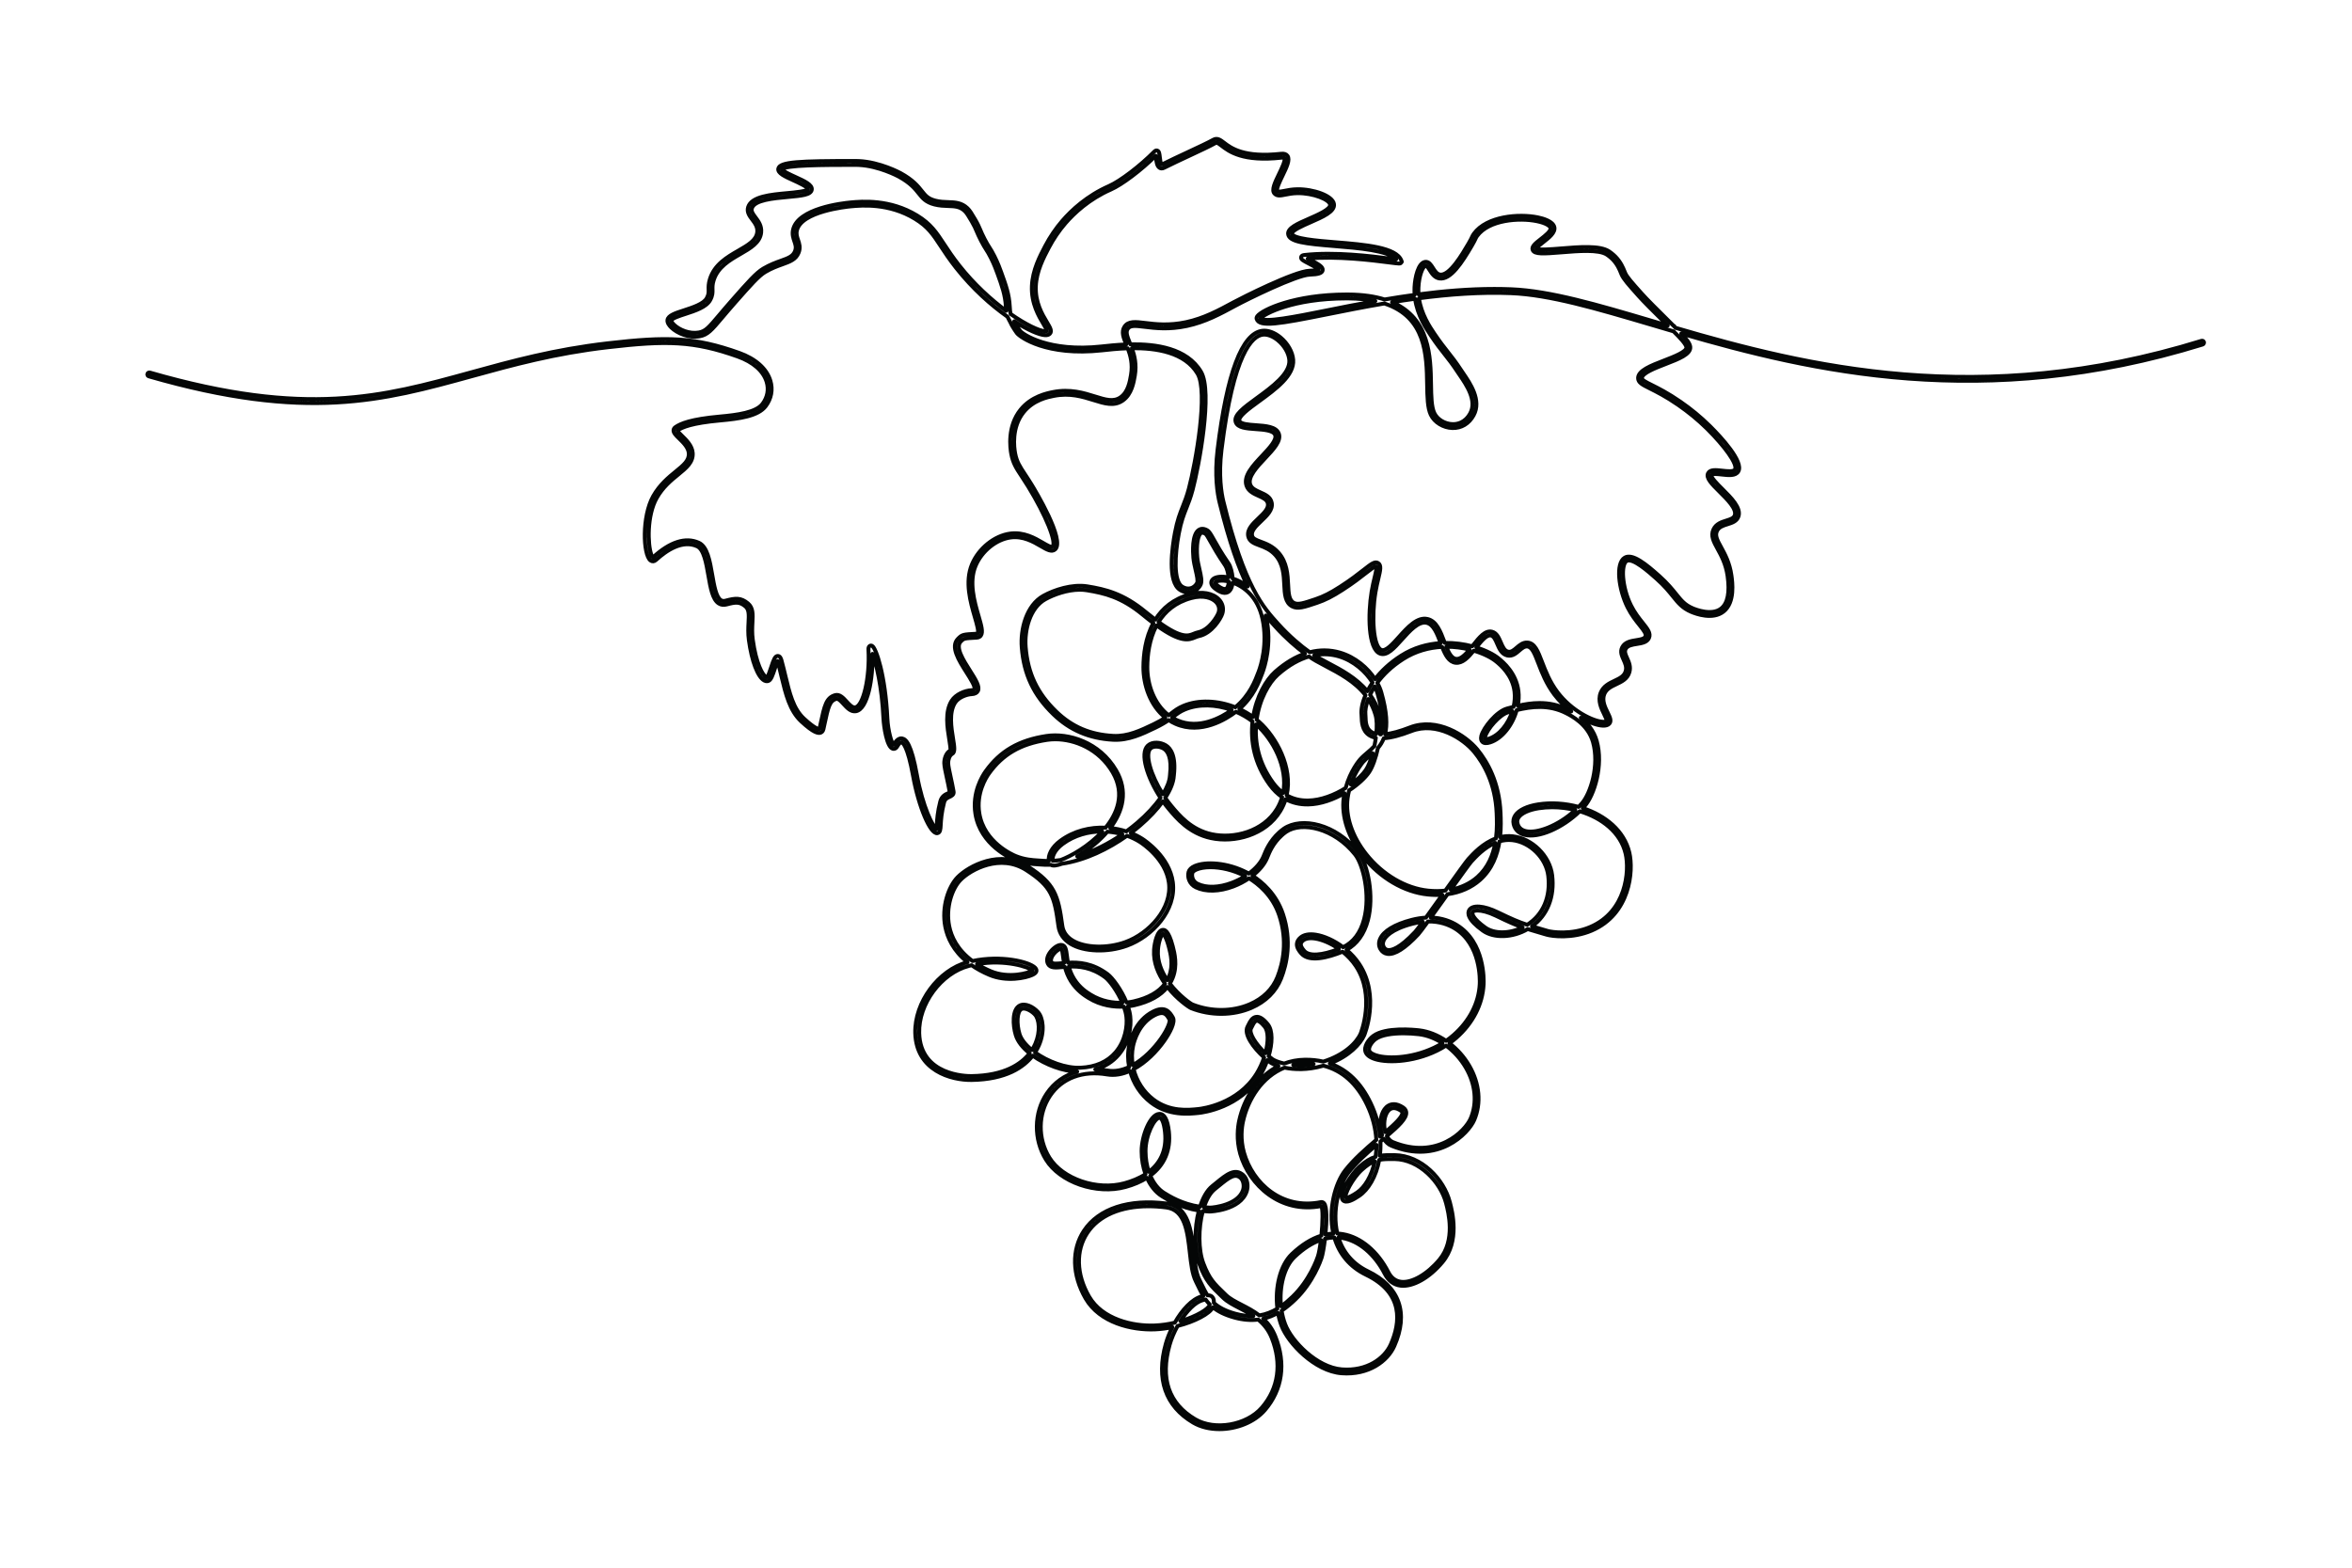 <svg
   xmlns:dc="http://purl.org/dc/elements/1.1/"
   xmlns:cc="http://creativecommons.org/ns#"
   xmlns:rdf="http://www.w3.org/1999/02/22-rdf-syntax-ns#"
   xmlns:svg="http://www.w3.org/2000/svg"
   xmlns="http://www.w3.org/2000/svg"
   xmlns:sodipodi="http://sodipodi.sourceforge.net/DTD/sodipodi-0.dtd"
   xmlns:inkscape="http://www.inkscape.org/namespaces/inkscape"
   version="1.1"
   id="mySVG"
   xml:space="preserve"
   width="1600"
   height="1066.667"
   viewBox="0 0 1600 1066.667"
   sodipodi:docname="grapes.svg"
   inkscape:version="0.92.4 (5da689c313, 2019-01-14)"><defs
     id="defs6" /><sodipodi:namedview
     pagecolor="#ffffff"
     bordercolor="#666666"
     borderopacity="1"
     objecttolerance="10"
     gridtolerance="10"
     guidetolerance="10"
     inkscape:pageopacity="0"
     inkscape:pageshadow="2"
     inkscape:window-width="1920"
     inkscape:window-height="986"
     id="namedview4"
     showgrid="false"
     inkscape:zoom="0.22124998"
     inkscape:cx="800"
     inkscape:cy="533.33337"
     inkscape:window-x="-11"
     inkscape:window-y="-11"
     inkscape:window-maximized="1"
     inkscape:current-layer="g12" /><g
     id="g10"
     inkscape:groupmode="layer"
     inkscape:label="ink_ext_XXXXXX"
     transform="matrix(1.333,0,0,-1.333,0,1066.667)"><g
       id="g12"
       transform="scale(0.1)"><path
         d="m 7718.18,4371.94 c -20.99,-65.64 -66.59,-123.26 -119.11,-140.18 -16.41,-5.28 -20.15,-2.03 -20.19,-1.99 -0.59,0.54 -1.7,3.6 0.16,11.08 9.87,39.62 74.3,113.65 116.94,125.16 7.16,1.93 14.58,3.93 22.2,5.93 z m 321.28,-504.74 c -88.57,-81.76 -197.86,-121.49 -254.5,-107.07 -22.24,5.64 -35.98,19.01 -40.85,39.74 -2.49,10.62 -0.65,20.3 5.64,29.6 14.64,21.72 53.12,39.27 102.92,46.95 22.5,3.46 45.6,5.17 68.91,5.17 39.42,0 79.39,-4.88 117.88,-14.39 z m 90.25,346.52 c 32.91,-117.16 -11.48,-261.55 -57.78,-313.51 -5.17,-5.8 -10.47,-11.45 -15.87,-16.94 -67.33,18.51 -139.53,23.22 -206.44,12.91 -56.03,-8.63 -98.48,-28.88 -116.46,-55.52 -9.3,-13.79 -12.25,-29.47 -8.52,-45.36 6.62,-28.17 25.77,-47.04 55.4,-54.56 72.36,-18.38 193.14,34.5 281.95,120.3 112.68,-33.72 208.64,-108.04 233.97,-216.25 20.67,-88.33 3.69,-296.1 -180.81,-374.6 -96.15,-40.9 -195.07,-26.28 -216.29,-20.15 l -15.6,4.53 c -25.73,7.45 -46.59,13.5 -64.95,19.11 78.76,56.96 116.08,150.58 102.9,260.74 -11.83,98.94 -102.2,188.13 -201.43,198.81 -22.73,2.45 -44.24,0.55 -64.4,-4.35 5.4,48.29 3.61,92.36 2.36,123.24 -6.34,156.55 -68.12,262.84 -118.82,324.43 -59.36,72.08 -205.16,166.35 -343.74,112.32 -50.68,-19.76 -93.02,-31.25 -126.77,-34.45 11.63,46.66 9.52,112.77 -19.29,213.68 -4.49,15.71 -11.41,32.16 -20.54,48.68 29.92,40.82 72.68,83.31 132.17,121.3 63.98,40.85 133.01,58.71 198.77,62.06 16.29,-41.58 34.22,-77.07 68.87,-81.15 34.94,-4.05 64.38,27.01 92.55,61.73 50.27,-14.81 91.06,-35.82 115.4,-55.95 20.39,-16.88 82.46,-68.24 92.7,-152.71 3.08,-25.36 1.15,-51.96 -4.77,-77.89 -11.64,-2.95 -22.83,-5.97 -33.52,-8.86 -53.26,-14.37 -120.65,-97.59 -131.12,-139.63 -4.22,-16.96 0.71,-25.96 5.59,-30.53 8.2,-7.66 21.26,-8.46 39.99,-2.43 61.1,19.69 113.79,88.57 135.12,164.8 73.49,17.69 163.39,29.75 252.55,-15.9 27.53,-14.1 111.3,-56.99 136.83,-147.9 z m -495.32,-491.15 c -66.55,-23.83 -115.89,-77.99 -141,-105.55 -10.08,-11.05 -59.43,-79.94 -117.32,-160.85 -27.75,-3.16 -56.95,-3.32 -87.14,-0.31 -115.23,11.48 -233.7,81.12 -316.92,186.3 -72.26,91.34 -106.81,195.31 -94.8,285.27 1.87,14.08 4.52,27.54 7.71,40.3 45.66,29.79 82.2,63.94 101.66,92.41 17.88,26.15 34.53,73.22 45.58,124.03 11.74,13.68 22.19,29.65 29.83,49.71 37.28,2.2 83.89,14.3 140.45,36.35 128.73,50.18 265.23,-38.62 321.03,-106.4 48.76,-59.22 108.16,-161.52 114.29,-312.54 1.29,-31.88 3.18,-78.42 -3.37,-128.72 z m -94.63,-197.27 c -36.77,-32.63 -83.28,-54.58 -136.05,-64.87 49.09,68.58 95.85,133.66 104.46,143.12 22.51,24.7 65.69,72.09 122.67,96.07 -11.13,-61.33 -36.32,-125.7 -91.08,-174.32 z M 4986.1,3080.76 c 144.34,25.41 267.22,-15.47 282.26,-32.35 -16.42,-13.24 -121.59,-42.18 -211.48,-4.23 -26.68,11.27 -50.15,23.57 -70.78,36.58 z m 444.03,5.63 c -3.38,-0.3 -6.67,-0.6 -9.86,-0.89 -31.36,-2.87 -49.35,-4.03 -54.36,5.5 -5.31,10.08 -1.17,25.45 11.07,41.09 13.37,17.08 30.29,26.87 37.22,26.87 0.48,0 0.91,-0.05 1.28,-0.14 4.8,-1.18 7.3,-20.96 9.32,-36.84 1.31,-10.34 2.84,-22.39 5.33,-35.59 z m 297.7,-202.97 c -44.09,-1.32 -104.49,5.7 -162.77,41.9 -17.75,11.03 -54.68,33.98 -82.97,79.02 -13.7,21.81 -22,43.5 -27.39,63.74 50.23,2.43 115.59,-2.58 185.32,-54.45 23.05,-17.14 63.14,-71.99 87.81,-130.21 z m 626.93,646.67 c -20.8,-13.33 -43.85,-25 -68.2,-34.2 -66.21,-25.04 -130.04,-26.86 -175.09,-5.03 -26.71,12.96 -30.45,40.13 -26.46,55.22 1.57,5.95 8.92,12.2 20.15,17.13 17.89,7.86 43.08,12.29 72.56,12.29 51.36,0 115.71,-13.42 177.04,-45.41 z m 1006.97,-852.73 c -114.68,-70.47 -252.88,-82.69 -325.77,-65.76 -25.96,6.03 -43.43,15.7 -47.93,26.55 -6.63,15.96 11.51,44.85 32.16,60.02 29.6,21.75 85.78,29.41 142.05,29.41 27.26,0 54.56,-1.8 78.84,-4.66 40.99,-4.82 82.46,-20.91 120.65,-45.56 z m -100.42,619.43 c -19.3,-26.34 -33.6,-45.28 -38.81,-50.84 -80.54,-86.07 -121.71,-95.35 -138.85,-93.23 -9.52,1.17 -16.66,6.23 -21.82,15.48 -5.45,9.77 -5.68,21.14 -0.66,32.87 6.94,16.2 35.26,57.02 148.19,86.2 18.3,4.73 35.61,7.81 51.95,9.52 z m 15.53,21.28 c -22.34,-1.16 -46.51,-4.72 -72.49,-11.45 -86.82,-22.42 -144.2,-57.12 -161.57,-97.67 -7.44,-17.4 -6.88,-35.33 1.59,-50.49 8.25,-14.8 20.99,-23.66 36.85,-25.59 37.43,-4.51 89.86,28.87 155.89,99.41 6.61,7.07 25.28,32 50.16,66.14 61.08,1.27 107.07,-17.07 137.33,-35.68 133.04,-81.81 128.02,-263.35 127,-283.78 -4.72,-96.33 -52.12,-188.7 -133.44,-260.07 -12.25,-10.77 -25.04,-20.65 -38.24,-29.7 -42.75,29.08 -89.89,48.1 -136.49,53.59 -28.26,3.34 -172.37,17.6 -235.08,-28.49 -23.42,-17.21 -50.94,-54.58 -38.8,-83.81 7.22,-17.36 28.61,-30.64 61.89,-38.36 77.96,-18.13 227,-4.58 348.16,72.91 39.99,-29.46 75.44,-68.4 101.54,-113.4 49.19,-84.8 58.03,-178.97 24.24,-258.38 -27.47,-64.55 -172.59,-213.1 -396.98,-120.98 -13.81,5.67 -23.9,17.07 -30.92,30.81 59.85,51.23 100.81,89.67 99.15,120.03 -0.39,7.14 -3.43,17.4 -15.66,25.67 -35.17,23.75 -60.34,18.53 -75.23,9.97 -32.05,-18.4 -43.75,-67.04 -41.11,-107.08 1.03,-15.71 3.96,-30.2 8.55,-43.03 -3.28,-2.8 -6.59,-5.6 -9.91,-8.43 -5.14,54.27 -20.27,112.31 -48.65,171.53 -49.6,103.52 -119.34,171.05 -208.15,201.87 98.36,37.43 155.54,98.96 175.45,143.99 0.86,1.95 83.11,199.58 -25.46,363.97 -18.03,27.31 -40.47,51.49 -64.9,72.08 53.03,28.83 90.54,80.56 109.12,151 32.41,122.81 0.79,284.92 -49.13,347.81 -115.94,146.08 -289.57,180.11 -378.96,120.24 -10.76,-7.21 -20.67,-16.16 -24.39,-19.52 -48.87,-44.02 -69.45,-95.64 -78.23,-117.69 -0.91,-2.28 -1.7,-4.27 -2.39,-5.93 -12.77,-30.49 -39.4,-60.95 -74.32,-86.74 -2.91,1.62 -5.61,3.09 -8.11,4.4 -102.37,53.81 -214.52,57.85 -268.04,34.3 -17.33,-7.61 -28.2,-18.1 -31.44,-30.32 -7.04,-26.58 3.44,-62.02 37.07,-78.33 49.99,-24.24 119.55,-22.66 190.89,4.31 29.03,10.97 56.37,25.35 80.6,41.92 44.69,-27.16 119.87,-86.09 154.16,-189.35 43.46,-130.87 18.97,-243.47 -9.22,-314.88 -24.26,-61.47 -73,-109.52 -140.96,-138.94 -88.54,-38.34 -197.99,-38.79 -292.75,-1.17 -8.75,3.46 -68.06,44.18 -115.55,106.64 5.75,9.29 10.66,19.07 14.73,29.34 25.27,63.76 9.09,126.55 0.39,160.29 -22.12,85.84 -43.62,84.85 -50.69,84.54 -29.19,-1.36 -42.92,-69.19 -44.99,-101.82 -4.16,-65.47 21.95,-124.73 56.05,-172.84 -31.49,-42.67 -85.04,-72.96 -159.83,-90.29 -7.57,-1.76 -20.28,-4.26 -36.64,-5.84 -26.33,65.22 -71.84,126.21 -96.98,144.91 -76.87,57.18 -148.01,61.31 -201.77,58.19 -2.58,13.29 -4.15,25.65 -5.54,36.61 -3.62,28.61 -6.25,49.28 -24.37,53.74 -17.97,4.48 -43.27,-13.66 -59.04,-33.82 -17.5,-22.35 -22.24,-45.22 -13.02,-62.73 11.48,-21.8 39.02,-19.3 73.88,-16.09 3.97,0.36 8.1,0.73 12.36,1.09 5.77,-22.82 14.97,-47.93 30.71,-72.99 30.74,-48.94 71.81,-74.46 89.35,-85.36 65.52,-40.69 133.5,-47.02 180.98,-44.57 6.23,-17.52 10.75,-35.01 12.68,-51.51 5.57,-47.42 -5.34,-123.25 -54.39,-180.89 -41.96,-49.34 -102.54,-76.09 -180.06,-79.51 -74.11,-3.28 -166.22,31 -231.51,78.06 8.5,12.97 14.91,25.39 19.74,36.51 31.34,72.12 20.79,141.32 -5.05,169.81 -24.27,26.76 -65.16,47.42 -93.08,32.99 -39.15,-20.22 -35.37,-100.16 -20.19,-150.47 10.08,-33.38 36.16,-65.39 70.84,-93.22 -42.66,-54.73 -127.72,-113.86 -296.32,-116.3 -26.79,-0.44 -261.28,2.48 -267.24,219.77 -4.06,148.39 111.86,305.25 253.14,342.53 4.79,1.27 9.59,2.45 14.36,3.57 25.43,-17.76 55.4,-34.44 90.69,-49.34 87.2,-36.82 185.35,-16.01 219.23,-0.17 11.92,5.58 18.4,11.21 20.39,17.7 1.32,4.36 1.38,11.14 -5.91,18.71 -29.9,31.06 -173.91,65.71 -319.97,34.56 -78.29,57.38 -108.25,125.06 -118.79,177.6 -19.2,95.7 15.19,193.01 57.29,235.98 52.4,53.46 203.66,136.03 336.77,49.97 130.64,-84.48 143.26,-135.9 163.43,-285.74 5.05,-37.44 26.5,-68.62 62.06,-90.17 67.99,-41.2 188.73,-45.27 287.09,-9.67 129.97,47.05 253.24,181.12 234.57,324.04 -16.97,129.95 -142.34,213.14 -156.58,222.2 -17.57,11.18 -37.03,21.03 -57.88,29.25 16.46,12.3 32.05,24.8 46.62,37.28 48.18,41.27 87.92,83.78 117.12,124.47 9.11,-12.93 18.61,-25.37 28.39,-37.09 42.05,-50.44 105.62,-126.67 216.87,-150.62 118.83,-25.58 278.57,13.78 354.08,138.46 11.81,19.51 20.69,39.65 26.98,60.12 33.93,-18.5 72.18,-27.48 114.58,-26.87 64.09,0.96 130.03,25.16 185.72,57.35 -1.45,-7.48 -2.72,-15.16 -3.78,-23.04 -12.72,-95.3 23.34,-204.77 98.95,-300.32 86.51,-109.35 210.11,-181.79 330.62,-193.8 25.31,-2.52 49.95,-2.93 73.74,-1.27 -29.06,-40.62 -59.08,-82.5 -83.85,-116.62 z M 7064.59,2252.98 c -2.64,40.04 10.16,76.4 31.11,88.43 5.3,3.04 11.08,4.56 17.34,4.56 10.88,0 23.16,-4.6 36.74,-13.76 5.82,-3.94 6.73,-7.52 6.88,-10.21 1.11,-20.35 -38.53,-57.53 -86.87,-99.16 -2.89,10.02 -4.57,20.39 -5.2,30.14 z m -48.52,-178.11 c -15.67,-75.38 -51.25,-133.41 -90.65,-160.08 -47.69,-32.27 -57.3,-25.76 -57.37,-25.65 -9.73,12.39 33.46,97.93 81.98,141.9 24.8,22.5 45.29,35.9 66.04,43.83 z m 100.62,10.93 c 126.68,-1.57 235.11,-117.76 262.92,-224.52 12.22,-46.88 49.37,-189.53 -33.49,-289 -61.5,-73.83 -139.79,-119.38 -195.08,-113.12 -28.66,3.2 -50.88,19.9 -66.05,49.62 -53.89,105.61 -140.16,177.96 -230.76,193.54 -9.73,1.68 -19.47,2.74 -29.23,3.18 -0.18,0.73 -0.34,1.45 -0.52,2.19 -26.52,113.79 7.82,246.04 56.34,308.16 39.43,50.48 92.79,98.49 143.72,142.15 -0.04,-21.1 -1.61,-41.42 -4.48,-60.77 -26.61,-8.04 -52.38,-23.19 -83.47,-51.36 -37.81,-34.29 -108.84,-137.8 -84.28,-169.08 16.35,-20.8 55.95,2.24 84.32,21.44 45.76,30.98 86.42,97.37 101.96,183.2 22.29,4.63 46.63,4.75 78.1,4.37 z m -144.85,-590.87 c 193.02,-93.17 174.8,-244.85 125.52,-355.68 -31.35,-70.52 -120.69,-137.11 -249.56,-127.07 -127.59,10 -256.65,143.45 -289.44,230.94 -8.19,21.88 -14.14,45.05 -17.95,68.71 25.92,17.02 49.05,37.07 70.28,57.47 90.84,87.29 129.74,200.26 133.88,212.85 5.31,16.18 12.17,54.08 17.31,97.01 15.94,3.93 31.85,6.08 47.69,6.47 24.76,-85.56 80.55,-151.26 162.27,-190.7 z m -434.37,-160.8 c -10.2,98.6 15.48,201.38 69.18,252.25 44.89,42.52 89.84,71.46 134.48,86.69 -4.22,-35.24 -9.71,-66.89 -15.56,-84.68 -3.98,-12.11 -41.38,-120.72 -128.74,-204.68 -18.13,-17.42 -37.71,-34.57 -59.36,-49.58 z M 5780.85,2565.1 c -5.56,32.44 -5.27,65.73 1.56,97.96 5.67,26.69 30.43,116.9 111.27,157.52 14.53,7.29 25.8,10.47 34.95,10.47 19.15,0 28.96,-13.95 39.73,-33.15 3.91,-6.95 -4.83,-42.69 -43.46,-97.48 -35.43,-50.26 -86.83,-103.33 -144.05,-135.32 z m 676.8,60.67 c -50.87,47.79 -85.55,104.9 -73.23,126.94 1.62,2.87 3.28,6.25 5.03,9.85 6.11,12.5 13.71,28.06 23.98,29.22 0.39,0.05 0.82,0.07 1.28,0.07 6.1,0 18.51,-4.49 39.38,-30.27 19.46,-24.05 19.14,-78.05 3.56,-135.81 z m 142.15,-59.63 c 19.01,4.18 38.97,6.54 59.84,6.8 15.05,0.15 29.74,-0.42 44.01,-1.85 -38.25,-6.92 -73.48,-7.59 -103.85,-4.95 z m 204.66,-860.63 c -13.4,-0.59 -26.82,-2.34 -40.24,-5.23 6.96,68.28 8.56,142.18 -7.21,159.94 -3.51,3.96 -8.1,6.08 -12.94,6.08 -1.1,0 -2.22,-0.11 -3.36,-0.33 -199.17,-40.24 -348.12,96.43 -392.21,252.26 -19.53,69.01 -11.46,129.56 -4.93,159.52 24.83,113.71 97.59,228.83 211.57,274.61 49.49,-10.23 117.6,-12.9 193.26,8.64 1.69,0.47 3.36,0.96 5.03,1.46 96.47,-24.39 171.31,-91.14 223.16,-199.36 29.67,-61.93 44.01,-122.97 47.24,-179.41 -55.23,-47.03 -114.97,-99.46 -158.77,-155.54 -50.38,-64.49 -88.5,-199.16 -60.6,-322.64 z m 28.52,1452.81 c -88.31,-34.09 -152.44,-37.89 -176.77,-10.24 -12.68,14.42 -18.49,25.83 -17.74,34.87 0.53,6.5 4.52,12.68 12.16,18.92 9,7.34 22.78,11.13 39.86,11.13 6.6,0 13.7,-0.57 21.2,-1.71 35.54,-5.43 79.9,-23.88 121.29,-52.97 z M 5957.13,2999.2 c -29.54,43.74 -51.44,96.32 -47.82,153.28 2.85,44.86 18.85,81.25 25.78,83.12 4.37,-0.97 17.61,-19.25 30.57,-69.57 8.7,-33.74 23.26,-90.22 0.39,-147.92 -2.58,-6.52 -5.56,-12.83 -8.92,-18.91 z m -189.09,-184.63 c -1.94,16.54 -6.16,33.72 -11.94,50.87 15,1.68 26.72,4 33.99,5.69 76.94,17.83 133.13,49.06 167.79,93.09 50.07,-63.69 110.66,-104.27 120.2,-108.06 99.6,-39.53 214.79,-38.98 308.08,1.41 72.94,31.58 125.36,83.44 151.62,149.96 29.41,74.49 54.93,191.95 9.59,328.52 -34.51,103.93 -108.04,165.34 -155.73,195.76 34.64,26.96 61.14,58.4 74.39,90.03 0.73,1.75 1.57,3.85 2.52,6.25 8.97,22.51 27.63,69.33 73.04,110.24 3.44,3.11 12.57,11.34 22.13,17.74 80.28,53.79 244.69,19.37 352.17,-116.05 40.57,-51.11 78.46,-205.19 45.46,-330.27 -18.27,-69.25 -54.23,-117.11 -106.95,-142.46 -46.93,35.21 -98.75,57.51 -139.69,63.76 -33.07,5.03 -59.56,0.32 -76.72,-13.68 -11.92,-9.71 -18.46,-20.73 -19.45,-32.77 -1.63,-19.64 12.14,-37.78 22.65,-49.73 40.58,-46.16 136.37,-20.61 209.58,8.98 0.31,0.12 0.64,0.25 0.96,0.38 25.63,-20.59 49.32,-45.34 68.04,-73.67 101.05,-153.02 24.67,-343.03 23.85,-344.88 -19.98,-45.2 -81.68,-108.72 -190.51,-142.42 -29.38,6.87 -60.72,10.01 -93.73,9.68 -38.25,-0.49 -73.57,-7.5 -105.84,-19.67 -30.16,6.81 -51.43,16.25 -60.41,22.87 -6.44,4.73 -12.75,9.71 -18.89,14.88 19.31,64.73 22.07,130.18 -4.6,163.14 -22.01,27.2 -41.15,39.47 -58.47,37.49 -21.17,-2.4 -31.87,-24.32 -39.69,-40.31 -1.58,-3.24 -3.06,-6.29 -4.51,-8.87 -21.52,-38.46 29.23,-108.63 84.29,-157.95 -9.44,-28.59 -22.43,-57.31 -38.44,-83.07 -96.18,-154.82 -276.39,-178.11 -296.63,-180.26 -51.3,-5.43 -146.75,-15.6 -231.03,49.35 -50.19,38.67 -85.14,94.32 -100.07,154.35 62.51,33.41 118.22,90.19 156.16,144.01 29.93,42.47 57.36,95.97 44.56,118.79 -17.28,30.78 -40.78,61.08 -101.1,30.76 -88.82,-44.63 -115.73,-142.35 -121.86,-171.23 -7.8,-36.75 -7.67,-74.79 -0.54,-111.63 -35.45,-16.55 -72.66,-24.36 -109.34,-18.13 -21.73,3.7 -42.93,5.64 -63.51,5.85 48.52,13.55 88.57,38.66 119.56,75.09 53.15,62.48 65.34,142.3 59.02,196.17 z m 376.06,-974.81 c 13.06,40.19 31.6,73.58 55.4,92.59 6.97,5.57 13.72,11.1 20.27,16.45 53.78,44.02 83.16,65.78 111.42,40.43 14.03,-12.6 19.47,-39.56 12.37,-61.38 -24.5,-75.28 -147.19,-90.02 -169.11,-90.02 -0.42,0 -0.81,0 -1.15,0.02 -9.99,0.3 -19.72,0.96 -29.2,1.91 z m 374.79,-517.65 c -27.22,-16.3 -57.59,-28.84 -92.13,-34.44 -29.27,22.63 -61.27,39.12 -91.38,54.63 -30.32,15.63 -58.96,30.39 -78.39,49.04 l -6.27,6.01 c -54.66,52.4 -79.6,76.3 -109.86,156.64 -25.71,68.29 -25.89,179.23 -2.53,266.26 11.1,-1.21 22.56,-2.03 34.35,-2.4 1.23,-0.24 157.69,4.84 189.91,103.81 8.29,25.49 4.75,61.99 -18.04,82.45 -42.36,38 -86.41,1.93 -137.45,-39.83 -6.48,-5.32 -13.17,-10.78 -20.08,-16.3 -27.46,-21.94 -48.52,-60.18 -62.93,-105.73 -92.12,13.71 -157.09,54.32 -183.99,71.13 -29.41,18.39 -53.46,49.41 -69.89,87.96 72.19,53.15 105.35,130.25 94.92,225.42 -6.67,60.85 -23.34,91.34 -49.68,89.54 -45.24,-2.47 -89.47,-110.94 -89.47,-190.09 0,-41.96 7.12,-82.17 20,-117.62 -33.46,-21.71 -71.34,-36.33 -107.3,-46.2 -140.34,-38.46 -316.03,21.54 -383.63,131.06 -59.73,96.78 -58.19,223.62 3.84,315.61 60.78,90.18 166.74,129.76 290.72,108.69 39.58,-6.75 79.39,1.15 117.2,18.15 16.59,-62.75 53.56,-120.69 106.14,-161.2 90.64,-69.85 195.15,-58.75 245.35,-53.39 21.23,2.24 210.31,26.7 311.51,189.59 14.82,23.85 27.79,51.37 37.79,79.7 4.58,-3.72 9.16,-7.25 13.67,-10.57 8.33,-6.13 23.08,-13.34 42.91,-19.64 -107.19,-53.9 -175.78,-166.78 -200.14,-278.38 -6.94,-31.78 -15.5,-96.03 5.22,-169.23 45.32,-160.17 205.58,-307.7 413.59,-266.78 9.11,-12.85 7.39,-84.48 0.69,-151.09 -50.29,-15.27 -100.65,-46.67 -150.64,-94.02 -59.57,-56.42 -87.43,-171.22 -74.01,-278.78 z m -28.76,-149.38 c 52.23,-130.96 34.42,-257.191 -50.17,-355.429 -77.87,-90.43 -240.27,-118.801 -340.74,-59.551 -135.03,79.672 -178.84,207.488 -130.24,379.94 8.71,30.89 22.87,64.36 40.35,95.96 89.49,22.71 164.75,62.97 180.49,95.49 25.36,-20.65 59.67,-38.53 109.07,-52.18 45.65,-12.6 86.05,-15.12 122.26,-10.6 27.98,-23.1 52.61,-52.61 68.98,-93.63 z m -596.92,63.52 c -112.67,-4.58 -268.08,31.33 -335.45,147.82 -65.53,113.31 -68.81,234.83 -8.77,325.05 58.65,88.14 169.77,135.66 311.85,135.66 29.16,0 59.62,-2.01 91.19,-6.07 95.67,-12.3 108.03,-123.03 119.98,-230.11 6.37,-56.99 12.38,-110.83 31.11,-147.74 4.27,-8.44 8.29,-16.79 12.23,-25 8.04,-16.7 15.95,-33.15 25.44,-48.97 -2.68,-0.63 -5.46,-1.35 -8.31,-2.12 -49.85,-13.61 -100.19,-69.38 -137.06,-134.19 -31.89,-7.57 -66.43,-12.87 -102.21,-14.33 z m 280.27,107.76 c -0.22,-1.14 -0.45,-2.34 -0.72,-3.59 -3.9,-18.54 -64.21,-57.57 -149.03,-82.35 33.4,53.06 75.23,96.81 114.02,107.4 5.57,1.52 10.51,2.68 14.8,3.49 6.16,-8.6 13.04,-16.94 20.93,-24.95 z m -327.5,782.2 c 0,82.46 45.27,168.74 70.56,170.12 0.15,0.01 0.29,0.01 0.43,0.01 9.95,0 22.47,-18.79 28.27,-71.77 10.77,-98.2 -27.57,-162.28 -82.36,-204.08 -10.9,31.96 -16.9,68.03 -16.9,105.72 z m -579.72,515.89 c -31.7,25.73 -55.02,54.4 -63.48,82.43 -15,49.68 -13.82,114.51 10.21,126.92 3.26,1.67 7.07,2.44 11.23,2.44 17.99,0 42.61,-14.28 57.87,-31.1 21.46,-23.66 28.14,-87.13 1.52,-148.41 -4.28,-9.86 -9.93,-20.82 -17.35,-32.28 z m 605.45,1539.55 c 7.09,6.53 17.59,9.38 28.81,9.38 13.31,0 27.63,-4.01 38.47,-10.58 20.1,-12.19 41.95,-45.22 31.93,-133.31 -0.26,-2.27 -0.43,-3.89 -0.49,-4.76 -1.66,-27.25 -14.3,-59.71 -35.96,-94.55 -61.32,96.6 -93.46,205.51 -62.76,233.82 z m 624.46,-174.26 c -72.8,99.94 -93.25,204.68 -85.8,296.96 0.88,-0.77 1.76,-1.55 2.63,-2.32 80.94,-72.32 161.18,-215.24 135.27,-347.64 -19.13,13.93 -36.52,31.62 -52.1,53 z m -171.41,375.58 c 71.82,62.23 100.07,137.63 117.47,184.05 11.97,31.97 48.83,146.64 20.22,280.05 -0.94,4.4 -1.95,8.71 -3.03,12.95 17.16,-21.46 33.63,-39.62 49.32,-56.93 52.8,-58.26 106.63,-104.87 151.03,-137.55 -46.79,-15.92 -98.01,-44.66 -152.1,-92.46 -46.06,-40.7 -95.72,-126.29 -112.52,-231.07 -22.07,15.97 -45.76,29.67 -70.39,40.96 z m 673.21,-116.75 c -27.49,18.2 -28.53,53.25 -29.2,76.44 -0.16,5.22 -0.3,9.74 -0.69,13.26 -1.91,17.13 1.86,44.79 14.5,77.85 15.7,-23.88 28.51,-50.78 37.26,-81.41 6.92,-24.16 7.48,-58.97 3.71,-96.36 -9.91,2.09 -18.44,5.5 -25.58,10.22 z m -291.13,391.1 c 49.31,9.46 91.85,4.24 125.18,-5.51 76.15,-22.26 137.87,-78.07 172.5,-133.86 -10.35,-15 -19.13,-29.82 -26.45,-44.18 -56.29,68.29 -134.86,109.58 -202.21,145 -18.11,9.52 -35.21,18.51 -50.83,27.48 -5.65,3.25 -11.74,6.94 -18.19,11.07 z m 298.21,-500.14 c -9.78,-35.68 -22.11,-66.93 -34.97,-85.75 -15.5,-22.67 -42.44,-49.14 -76.34,-73.75 24.04,70.84 61.63,113.95 62.12,114.5 10.63,11.97 22.68,22.26 35.46,33.15 4.55,3.88 9.15,7.8 13.73,11.85 z m -26.72,3.36 c -12.71,-10.85 -25.87,-22.07 -37.42,-35.08 -2.36,-2.64 -49.79,-56.86 -73.58,-145.66 -55.89,-35.21 -125.09,-63.03 -192.19,-64.03 -40.64,-0.62 -76.88,8.44 -108.95,26.95 32.03,142.45 -53.37,296.93 -139.87,374.22 -4.37,3.9 -8.82,7.7 -13.36,11.39 14.09,104.31 62.79,189.86 107.95,229.76 57.44,50.75 111.19,78.96 159.37,92.86 12.78,-8.75 24.48,-16.12 34.79,-22.04 15.95,-9.16 33.2,-18.24 51.48,-27.85 67.88,-35.68 147.57,-77.59 201.96,-147.63 -17.31,-40.21 -22.99,-75.57 -20.32,-99.71 0.35,-3.09 0.45,-7.06 0.58,-11.64 0.71,-23.98 2.02,-68.61 38.16,-92.53 9.68,-6.42 21.08,-10.91 34.24,-13.48 -1.93,-14.09 -4.41,-28.36 -7.34,-42.37 -11.05,-12.31 -23.32,-22.77 -35.5,-33.16 z m 60.75,197.32 c -10.76,37.63 -27.1,69.85 -47.12,97.85 6.42,13.59 14.27,27.83 23.73,42.41 6.17,-12.15 10.94,-24.11 14.19,-35.51 29.11,-101.94 30.33,-165.4 17.59,-209.09 -1.41,0.02 -2.79,0.05 -4.16,0.11 4.04,40.11 3.36,77.69 -4.23,104.23 z m -795.56,1083.49 c -10.52,42.73 -25.79,133.79 -9.93,263.51 60.91,498.22 158.46,582.82 211.19,588.9 23.13,2.64 51.07,-7.87 76.68,-28.92 33.17,-27.29 55.5,-65.88 58.27,-100.73 5.48,-69.13 -89.33,-138.16 -165.5,-193.63 -67.18,-48.92 -120.25,-87.56 -107.86,-123.44 9.97,-28.89 54.37,-32.03 101.37,-35.35 42.46,-2.99 90.57,-6.4 99.59,-29.76 9.73,-25.2 -28.42,-65.82 -65.32,-105.1 -47.93,-51.02 -97.5,-103.79 -80.9,-153.54 9.74,-29.2 37.68,-41.63 62.33,-52.59 23.14,-10.29 43.12,-19.19 46.89,-38.67 4.9,-25.38 -20.67,-49.7 -47.75,-75.44 -29.13,-27.7 -59.26,-56.34 -52.68,-91.08 5.31,-28.05 30.65,-37.47 57.47,-47.43 26.23,-9.75 55.97,-20.79 81.82,-49.88 39.56,-44.52 42.27,-101.14 44.67,-151.1 2.24,-46.89 4.36,-91.18 40.28,-110.18 28.58,-15.11 61.32,-4.08 126.55,17.87 41.82,14.08 78.27,32.54 130.02,65.84 55.17,35.49 93.38,65.45 121.27,87.32 21.48,16.83 45.94,35.94 50.5,32.96 5.23,-3.36 -1.88,-33.17 -7.61,-57.13 -4.68,-19.6 -10.51,-43.99 -15.1,-71.61 -18.96,-113.85 -18.44,-293.13 42.83,-316.34 35.4,-13.38 70.73,26.04 111.67,71.7 40,44.62 85.27,95.15 126.89,85.23 35.22,-8.46 53.23,-56.25 70.66,-102.46 0.11,-0.3 0.22,-0.58 0.33,-0.88 -67.1,-4.2 -137.17,-22.98 -202.16,-64.48 -57.95,-37.01 -101.29,-78.54 -132.69,-119.44 -37.54,57.47 -100.81,112.45 -179.66,135.51 -22.72,6.64 -49.38,11.35 -79.29,11.35 -22.99,0 -47.9,-2.78 -74.42,-9.6 -45.48,32.06 -103.43,80.95 -160.37,143.75 -77.24,85.22 -173.38,191.26 -280.04,624.84 z m 1256.24,-754.91 c -22.88,-27.49 -46.28,-50.34 -69.03,-47.59 -22.25,2.62 -36.67,29.17 -49.92,61.88 42.16,0.36 82.58,-5.34 118.95,-14.29 z m 109.84,71.6 c 14.43,-3.79 22.52,-22.66 31.07,-42.63 10.64,-24.83 22.7,-52.96 51.5,-59.25 25.59,-5.58 44.3,10.51 60.8,24.71 13.45,11.59 26.1,22.58 40.96,21.36 24.61,-1.95 38.19,-37.34 57,-86.33 17.84,-46.48 40.05,-104.33 81.88,-159.57 25.81,-34.08 55.53,-62.6 85.68,-85.62 -6.55,3.62 -12.16,6.5 -16.49,8.71 -49.41,25.3 -98.53,34.07 -145.08,34.07 -39.45,0 -77.07,-6.31 -111.39,-14.18 4.95,25.17 6.34,50.7 3.37,75.15 -11.2,92.4 -77.89,147.58 -99.84,165.74 -24.57,20.32 -65.06,41.52 -114.96,57.01 26.14,32.99 53.09,66.72 75.5,60.83 z m -30.29,-1490.33 c -61.46,44.13 -68.85,70.65 -64.17,78.51 2.99,5.03 11.91,8.16 25.66,8.16 21.09,0 53.57,-7.39 93.47,-26.73 63.34,-30.71 98.03,-46.1 136.2,-59.47 -67,-32.85 -144.91,-33.66 -191.16,-0.47 z m -2082,363.17 c 6.02,3.5 11.64,6.9 16.7,10.08 50.96,31.92 99.15,71.28 137.1,115.87 26.33,-1.89 52.03,-6.44 76.38,-13.27 -67.64,-46.39 -147.21,-88.01 -230.18,-112.68 z m -84.45,-18.66 c -13.28,-1.88 -26.56,-3.24 -39.82,-4.02 -5.57,18.6 7.51,54.82 50.74,86.48 60.71,44.45 131.65,63.11 200.19,63.11 0.46,0 0.92,0 1.39,0 -70.21,-76.5 -161.04,-126.35 -212.5,-145.57 z m -60.14,-4.77 c -15.08,-0.2 -30.1,0.34 -45.01,1.74 -3.36,0.31 -7.51,0.56 -12.35,0.85 -24.97,1.5 -66.77,4.02 -111.12,22.05 -16.55,6.72 -162.45,69.97 -186.47,218.35 -16.52,102.05 33.27,181.32 48.93,203.18 70.43,98.31 161.81,151.27 296.3,171.72 13.46,2.04 27.63,3.1 42.29,3.1 100.44,0 223.62,-49.5 293.34,-168.9 65.98,-113 19.49,-213.92 -36.4,-282.3 -78.09,3.5 -160.54,-15.37 -230.26,-66.43 -46.12,-33.77 -64.34,-75.06 -59.25,-103.36 z m 654.91,717.89 c -9.07,3.97 -17.69,8.49 -25.9,13.53 3.41,2.57 6.62,5.05 9.72,7.44 17.42,13.43 31.17,24.03 55.64,34.27 69.83,29.2 157.54,26.43 238.45,-2.99 -51.84,-37.17 -165.41,-101.52 -277.91,-52.25 z m -120.62,-20.24 c -64.75,-31.16 -131.74,-63.39 -206.43,-59.26 -117.49,6.51 -209.89,46.03 -290.78,124.37 -96.79,93.75 -144.74,195 -155.48,328.3 -7.03,87.27 21.43,201.09 100.53,244.81 43.54,24.05 111.63,48.5 175.82,48.5 12.08,0 24.04,-0.87 35.66,-2.77 91.49,-14.96 176.15,-34.69 285.83,-125.03 19.4,-15.98 37.26,-30.03 53.76,-42.38 -41.01,-75.67 -50.45,-162.49 -50.8,-224.28 -0.51,-90.15 34.42,-196.5 112.04,-258.59 -15.01,-9.97 -33.86,-21.01 -60.15,-33.67 z m 191.87,644.01 c 63,17.19 107.11,0.53 127.33,-20.78 14.38,-15.14 18.79,-34.13 12.43,-53.47 -5.91,-17.98 -47.12,-88.8 -104.73,-100.41 -7.91,-1.6 -15.04,-4.52 -21.93,-7.35 -28.11,-11.55 -62.12,-25.51 -179.6,59.78 33.48,54.14 85.72,100.21 166.5,122.23 z m 181.22,50.12 c -10.39,-9.93 -30.51,1.55 -45.56,12.91 -11.72,8.86 -13.47,14.78 -12.75,16.68 1.59,4.2 13.14,9.47 33.5,9.47 3.05,0 6.3,-0.12 9.75,-0.38 7.73,-0.58 16.32,-1.87 25.46,-4.02 -0.59,-15.28 -3.73,-28.29 -10.4,-34.66 z m -638.26,1234.26 c -269.63,-29.74 -403,62.05 -416.32,80.18 -12.94,17.6 -24.36,37.76 -24.39,37.76 -1.81,3.87 -3.51,7.36 -5.09,10.52 70.24,-45.23 127.97,-69.4 157.15,-70.87 10.95,-0.57 19.11,1.88 24.28,7.23 12.76,13.17 1.72,31.61 -14.97,59.51 -23.84,39.83 -59.87,100.01 -56.41,183.26 3.18,76.54 39.26,145.26 65.6,195.44 23.71,45.17 53.19,88.63 85.26,125.68 44.82,51.77 121.28,123.63 231.08,171.93 57.8,25.43 155.06,98.72 229.93,172.86 0.41,-3.07 0.78,-6.36 1.1,-9.23 2.37,-21.19 5.05,-45.21 19.57,-53.09 4.47,-2.44 11.9,-4.28 21.79,0.69 39.07,19.57 85.36,41.17 130.13,62.06 53.68,25.04 104.38,48.7 130.62,63.46 8.4,4.7 13.76,1.75 33.08,-13.08 37.63,-28.88 107.65,-82.66 306.12,-60.58 7.16,0.79 12.18,-0.02 13.74,-2.24 7.35,-10.39 -13.39,-53.28 -27.12,-81.66 -21.16,-43.76 -39.44,-81.55 -22.87,-99.38 13.11,-14.12 31.5,-10.42 54.82,-5.72 16.2,3.26 36.37,7.33 61.99,7.76 80.91,1.11 163.86,-32.62 167.07,-58.93 2.79,-22.94 -61.39,-51.03 -108.25,-71.54 -58.43,-25.57 -108.89,-47.66 -106.08,-77.8 3.84,-41 88.43,-49.86 237.61,-61.99 122.64,-9.98 272.65,-22.18 313.38,-67.6 -9.17,1.04 -21.25,2.58 -33.7,4.17 -90.86,11.62 -279.91,35.78 -436.35,17.81 -10.67,-1.23 -13.84,-6.55 -14.61,-10.79 -2.1,-11.54 10.16,-17.83 39.78,-33.04 14.24,-7.31 42.66,-21.91 49.34,-29.98 -3.91,-1.85 -15.17,-5.24 -46.14,-6.25 -78.06,-2.55 -348,-139.55 -386.03,-160.14 -78.71,-42.6 -153.05,-82.83 -243.86,-102.27 -88.33,-18.91 -157.48,-10.42 -207.96,-4.23 -50.77,6.24 -87.43,10.74 -106.8,-19.26 -16.86,-26.12 -4.95,-55.59 8.84,-89.7 0.09,-0.22 0.18,-0.44 0.27,-0.67 -49.12,-1.85 -93.2,-6.71 -125.6,-10.28 z m -726.89,413.63 c -33.61,42.58 -56.69,77.76 -77.05,108.79 -39.29,59.88 -67.68,103.15 -137.71,145.94 -139.21,85.05 -283.75,71.85 -338.14,66.86 -44.77,-4.09 -269.41,-29.97 -294.74,-138.56 -5.63,-24.17 0.81,-43.04 6.49,-59.69 5.82,-17.07 10.85,-31.82 3.19,-51.06 -10.52,-26.38 -34.73,-35.05 -71.39,-48.17 -25.05,-8.97 -56.22,-20.13 -90.43,-40.4 -36.37,-21.56 -77.41,-68.13 -159.18,-160.91 -27.19,-30.84 -48.79,-56.4 -66.15,-76.95 -53.13,-62.88 -69.17,-81.86 -103.38,-88.08 -47.52,-8.67 -99.88,13.43 -127,39.71 -11.37,11.02 -13.67,18.71 -13.29,21.23 1.62,10.83 41.81,23.87 71.15,33.39 50.16,16.27 107,34.72 126.8,70.8 12.83,23.39 12.47,38.6 12.08,54.71 -0.3,12.65 -0.61,25.73 5.58,45.96 20.84,68.1 82.28,103.47 136.48,134.68 51.75,29.8 100.65,57.95 106.09,109.6 3.62,34.36 -14.57,58.5 -29.2,77.9 -14.24,18.9 -22.73,31.25 -17.92,46.34 13.28,41.67 107.78,50.28 183.71,57.2 70.81,6.45 117.59,10.7 121.66,37.32 3.85,25.24 -37,43.81 -84.29,65.31 -24.35,11.06 -65.1,29.59 -66.72,38.14 10.7,22.91 217.78,23.02 368.98,23.09 0.08,0 0.17,0 0.26,0 9.33,0 18.38,-0.29 18.71,-0.29 l 3.14,-0.14 c 102.32,-4.69 199.56,-56.93 203.62,-59.14 60.24,-33.11 83.58,-62.53 102.33,-86.16 19.12,-24.1 35.63,-44.91 80.62,-56.36 25.21,-6.41 48.42,-7.18 68.9,-7.86 33.81,-1.13 60.51,-2.01 85.15,-25.62 10.71,-10.26 19.15,-24.61 35.97,-53.21 13.03,-22.15 18.54,-35.15 24.92,-50.2 5.3,-12.48 11.29,-26.62 22.49,-48.28 11.57,-22.38 18.84,-33.76 25.87,-44.76 7.06,-11.07 13.73,-21.52 24.42,-42.9 17.25,-34.52 27.07,-61.69 33.58,-79.7 23.03,-63.71 39.68,-109.75 42.63,-168.86 0.42,-8.38 0.89,-15.33 1.48,-21.26 -76.99,56.66 -163.47,134.98 -239.71,231.59 z M 8429.73,6364.3 c -277.75,82.14 -517.62,153.08 -716.89,161.19 -28.75,1.18 -57.63,1.73 -86.54,1.73 -130.09,0 -261.25,-11.19 -387.07,-27.69 -0.87,11.39 -1.09,23.07 -0.52,35.02 2.82,60.19 22.15,109 36.89,110.84 6,0.68 13.22,-10.66 20.19,-21.67 11.09,-17.52 24.88,-39.32 50.13,-43.08 57.55,-8.49 115.47,82.01 165.5,167.51 11.92,20.38 16.16,29.72 18.96,35.9 2.38,5.25 3.47,7.64 7.67,13.41 60.4,82.82 214.82,94.03 305.15,75.54 47.67,-9.75 67.27,-24.88 69.57,-34.88 3.5,-15.19 -27.18,-39.14 -49.6,-56.62 -27.48,-21.43 -49.19,-38.37 -41.05,-56.3 9.78,-21.53 54.48,-18.85 146.58,-11.29 84.68,6.97 190.01,15.6 231.34,-11.45 15.88,-10.39 29.11,-23.76 29.24,-23.89 24.87,-25.29 35.83,-52.33 43.06,-70.23 1.04,-2.55 2.01,-4.92 2.91,-7.09 9.92,-23.49 35.71,-52.36 87.13,-109.9 26.76,-29.96 68.49,-71.54 148.66,-151.06 -27.49,8.08 -54.6,16.11 -81.31,24.01 z m -1127.15,-75.44 c 29.9,-44.43 50.81,-70.85 71.02,-96.41 20.31,-25.67 39.49,-49.92 65.84,-90.23 3.18,-4.85 6.91,-10.3 11,-16.26 32.93,-48.07 88.05,-128.53 52.5,-193.87 -26.85,-49.31 -67.98,-55.65 -90.2,-55.01 -39.5,1.11 -77.67,24.22 -92.83,56.21 -14.97,31.61 -15.85,84.85 -16.87,146.51 -2.33,140.57 -5.57,336.78 -198.97,419.61 38.45,6.24 77.71,12.17 117.49,17.58 12.28,-85.98 57.22,-152.77 81.02,-188.13 z m -536.52,127.77 c -155.54,-31.23 -316.23,-63.49 -332.69,-39.15 16.51,20.92 164.4,101.31 437.86,101.31 3.49,0 6.99,-0.01 10.51,-0.04 52.2,-0.39 97.57,-5.15 136.98,-13.55 -90.7,-16.06 -175.9,-33.16 -252.66,-48.57 z m 4481.54,-160.81 c -1.6,5.26 -7.2,8.22 -12.5,6.59 -1131.8,-350.36 -2019.22,-128.12 -2683.73,66.06 -2.39,2.36 -4.81,4.77 -7.26,7.2 l -0.03,2.04 -4.09,2.05 c -89.62,88.87 -134.71,133.59 -162.72,164.95 -49.92,55.86 -74.98,83.89 -83.59,104.31 -0.88,2.09 -1.8,4.38 -2.79,6.82 -7.84,19.37 -19.69,48.63 -47.35,76.76 -0.6,0.6 -14.82,14.98 -32.54,26.59 -47.08,30.83 -151.67,22.24 -243.93,14.65 -49.46,-4.05 -116.94,-9.61 -126.47,-0.56 1.69,6.56 22.37,22.7 34.88,32.46 29.6,23.09 63.14,49.26 56.79,76.87 -6.86,29.75 -56.23,44.09 -85.05,49.98 -95.59,19.55 -259.71,6.63 -325.34,-83.35 -5.41,-7.42 -7.21,-11.41 -9.71,-16.93 -2.64,-5.81 -6.61,-14.58 -18.02,-34.06 -31.35,-53.58 -96.53,-165.19 -145.29,-157.82 -16.19,2.4 -26.35,18.46 -36.17,33.98 -10.31,16.28 -20.96,33.21 -39.56,30.82 -35.65,-4.43 -52.07,-80.02 -54.4,-129.74 -0.62,-13.21 -0.36,-26.09 0.63,-38.61 -52.22,-7.1 -103.47,-15.07 -153.27,-23.48 -49.98,15.67 -110.61,24.8 -184.2,25.35 -3.41,0.03 -6.79,0.04 -10.17,0.04 -264.36,0 -430.06,-77.4 -454.94,-110.25 -3.76,-4.97 -5,-9.8 -3.68,-14.37 12.8,-44.25 118.66,-24.97 356.9,22.85 88.54,17.77 188.35,37.81 294.85,55.88 212.5,-69.27 215.72,-263.81 218.2,-413.43 1.05,-63.98 1.97,-119.23 18.8,-154.75 18.24,-38.51 63.61,-66.32 110.34,-67.63 45.89,-1.25 84.99,22.59 108.31,65.44 41.41,76.1 -18.04,162.88 -53.57,214.73 -3.99,5.83 -7.64,11.16 -10.75,15.91 -26.84,41.06 -46.3,65.65 -66.89,91.68 -19.98,25.27 -40.64,51.39 -70.12,95.17 -22.84,33.95 -66.01,98.1 -77.75,179.62 152.97,20.07 313.74,32.28 470.6,25.87 196.8,-8.01 435.57,-78.63 712.03,-160.39 38.13,-11.28 77.09,-22.81 116.81,-34.42 33.48,-33.41 64.3,-65.75 65.49,-81.77 1.66,-22.33 -62.5,-47.14 -114.06,-67.07 -67.85,-26.24 -131.93,-51.02 -132.45,-89.35 -0.31,-23.33 21.32,-34.09 60.59,-53.65 32.3,-16.08 81.12,-40.38 144.55,-84.26 52.75,-36.47 100.1,-75.46 144.77,-119.2 l 5.69,-5.61 c 81.05,-80.77 154.74,-176.87 138.73,-204.27 -7.27,-12.41 -39.15,-8.83 -64.79,-5.94 -32.04,3.6 -62.31,7.03 -72.44,-13.12 -12.21,-24.24 19.13,-55.37 58.83,-94.78 39.2,-38.92 87.99,-87.36 77.53,-119.42 -5.03,-15.39 -22.66,-20.92 -43.07,-27.32 -24.67,-7.75 -52.64,-16.53 -66.06,-45.62 -15.04,-32.62 1.14,-62.19 21.64,-99.62 18.72,-34.19 42.01,-76.75 50.58,-137.29 11.88,-84.03 0.85,-140.06 -32.8,-166.55 -47.55,-37.43 -129.2,-5.46 -145.08,1.34 -40.09,17.14 -57.71,39.03 -84.37,72.17 -19.86,24.68 -44.59,55.41 -86.37,92.66 -67.3,60.02 -136.36,116.66 -175.97,93.71 -48.29,-27.98 -31.65,-161.66 14.32,-253.7 19.54,-39.13 42.81,-68.17 61.5,-91.51 22.58,-28.2 35.09,-44.76 29.58,-57.3 -5.35,-12.19 -25.18,-15.33 -46.16,-18.65 -27.41,-4.34 -58.46,-9.26 -72.27,-36.35 -11.61,-22.78 -2.15,-43.76 7,-64.05 8.56,-18.95 16.64,-36.85 10.56,-58.01 -7.37,-25.64 -30.2,-36.48 -56.63,-49.02 -26.9,-12.77 -57.4,-27.24 -70.86,-61.09 -16.19,-40.69 3.38,-80.59 17.67,-109.72 6.47,-13.19 15.33,-31.25 11.64,-35.26 -0.6,-0.66 -4.36,-3.97 -17.87,-3.3 -51.08,2.42 -159.96,56.11 -231.53,150.62 -40.12,52.98 -61.76,109.36 -79.15,154.67 -21.43,55.82 -36.91,96.15 -74.09,99.09 -23.15,1.9 -40.37,-13.02 -55.59,-26.13 -14.83,-12.77 -27.65,-23.76 -43.49,-20.33 -18.73,4.09 -27.79,25.21 -37.38,47.58 -10.07,23.52 -20.49,47.83 -44.37,54.11 -35.17,9.23 -65.22,-28.6 -96.98,-68.67 -1.46,-1.85 -2.92,-3.7 -4.39,-5.54 -42.27,11.16 -90,17.97 -140.11,17.09 -0.89,2.35 -1.77,4.72 -2.66,7.08 -19.27,51.1 -39.19,103.92 -84.71,114.86 -53.16,12.79 -102.71,-42.54 -146.45,-91.32 -33.01,-36.81 -67.17,-74.85 -89.69,-66.35 -41.96,15.88 -50.68,171.28 -30.2,294.35 4.48,26.93 10.22,50.94 14.84,70.25 10.06,42.14 16.14,67.58 -1.06,78.6 -16.57,10.64 -34.47,-3.36 -73.62,-34.05 -27.59,-21.63 -65.37,-51.25 -119.76,-86.24 -50.24,-32.34 -85.46,-50.2 -125.58,-63.7 -59.83,-20.15 -89.86,-30.25 -110.81,-19.15 -25.84,13.66 -27.53,48.88 -29.67,93.46 -2.42,50.62 -5.44,113.62 -49.69,163.42 -29.16,32.82 -62.78,45.31 -89.8,55.35 -27.32,10.15 -41.71,16.2 -44.79,32.4 -4.55,24.04 20.4,47.75 46.81,72.86 29.78,28.32 60.58,57.6 53.6,93.74 -5.74,29.72 -32.51,41.63 -58.4,53.14 -22.9,10.19 -44.53,19.81 -51.48,40.64 -12.81,38.44 34.64,88.95 76.5,133.53 43.03,45.8 83.66,89.06 69.41,126 -13.6,35.21 -66.08,38.92 -116.84,42.51 -36.66,2.58 -78.22,5.52 -83.88,21.91 -7.56,21.91 47.49,61.99 100.73,100.75 84.38,61.45 180.04,131.09 173.67,211.38 -3.19,40.07 -28.29,83.98 -65.51,114.6 -29.76,24.47 -63.13,36.62 -91.67,33.34 -104.06,-12 -181.03,-216.01 -228.74,-606.34 -16.26,-132.89 -0.5,-226.66 10.35,-270.72 50.09,-203.64 98.07,-336.04 142.97,-428.14 -25.36,20.01 -52.2,32.98 -76.63,40.66 -1.54,30.42 -10.6,62.1 -21.04,77.31 -37.71,54.95 -59.9,94.73 -74.58,121.06 -15.47,27.75 -23.24,41.69 -34.4,47.99 -19.9,11.23 -33.9,7.27 -42.15,1.94 -35.98,-23.25 -30.6,-114.9 -28.09,-142.44 1.87,-20.55 6.79,-41.9 11.56,-62.55 6.41,-27.81 13.05,-56.56 7.02,-67.2 -7.54,-13.31 -19.06,-22.51 -32.45,-25.9 -14.05,-3.58 -28.96,-0.76 -43.13,8.11 -45.37,28.4 -37.71,163.89 -17.37,271.29 11.78,62.18 24.94,95.27 38.88,130.31 10.42,26.19 21.19,53.26 31.89,93.66 31.62,119.34 103.46,499.15 42.46,601.78 -71.56,120.44 -229.73,142.39 -360.28,139.92 -1.03,2.58 -2.05,5.11 -3.05,7.57 -13.93,34.46 -21.29,54.76 -10.58,71.35 12.04,18.63 36.92,16.48 87.56,10.26 51.9,-6.37 122.99,-15.1 214.58,4.52 93.62,20.05 169.19,60.94 249.19,104.24 58.21,31.5 309.76,155.54 377.17,157.74 44.5,1.45 63.06,7.51 66.22,21.6 3.97,17.66 -20.38,31.58 -60.94,52.41 -4.74,2.44 -10.2,5.24 -15.19,7.92 150.61,14.23 327.88,-8.43 414.7,-19.52 56.18,-7.19 57.22,-7.32 61.95,-1.42 l 3.56,4.65 -1.9,5.27 c -24.8,69.13 -184.6,82.13 -339.13,94.69 -91.52,7.45 -216.86,17.64 -219.31,43.92 -1.47,15.75 53.81,39.95 94.17,57.61 64.12,28.07 124.69,54.57 120.08,92.29 -5.37,44.01 -106.51,77.82 -187.24,76.51 -27.46,-0.46 -48.62,-4.73 -65.62,-8.16 -20.74,-4.18 -30.96,-5.94 -36.21,-0.27 -7.27,7.82 13.7,51.16 26.23,77.06 21.25,43.94 39.61,81.89 25.45,101.92 -6.16,8.7 -17.04,12.28 -32.29,10.56 -190.42,-21.14 -256.33,29.41 -291.73,56.57 -18.41,14.13 -34.32,26.32 -55.06,14.66 -25.59,-14.4 -75.95,-37.9 -129.28,-62.78 -44.89,-20.95 -91.31,-42.61 -130.62,-62.3 -2.02,-1.02 -3.1,-1.06 -3.27,-1.01 -5.26,1.91 -8.28,28.89 -9.27,37.75 -2.08,18.68 -3.34,29.96 -12.85,33.25 -2.31,0.79 -8.28,1.98 -14.33,-4.15 -73,-73.99 -174.81,-151.58 -231.77,-176.64 -113.21,-49.8 -191.99,-123.83 -238.15,-177.15 -33.06,-38.2 -63.44,-82.97 -87.85,-129.47 -27.22,-51.86 -64.5,-122.88 -67.87,-203.91 -3.71,-89.22 35.69,-155.04 59.22,-194.36 8.31,-13.87 18.64,-31.14 17.78,-35.33 -0.02,-0.02 -2.16,-1.72 -10.41,-1.06 -30.54,2.48 -96.42,33.04 -174.93,87.81 -2.4,8.18 -3.61,18.72 -4.61,38.81 -3.11,62.11 -20.18,109.32 -43.81,174.71 -6.66,18.41 -16.72,46.23 -34.49,81.8 -11.16,22.32 -18.1,33.2 -25.46,44.72 -6.78,10.63 -13.8,21.62 -24.95,43.19 -10.85,20.97 -16.69,34.75 -21.84,46.9 -6.66,15.7 -12.4,29.25 -26.11,52.55 -17.75,30.18 -26.66,45.32 -39.37,57.5 -30.16,28.89 -63.26,29.99 -98.32,31.16 -20.41,0.68 -41.52,1.38 -64.63,7.26 -38.45,9.78 -50.96,25.54 -69.88,49.4 -19.87,25.04 -44.6,56.21 -108.43,91.29 -4.25,2.31 -105.41,56.66 -212.28,61.56 l -3.35,0.14 c -0.41,0.02 -9.74,0 -19.68,0.31 -277.13,-0.13 -382.43,-3.57 -388.63,-39.51 -3.9,-22.66 32.29,-39.11 78.1,-59.94 22.26,-10.11 74.36,-33.79 72.8,-44.07 -1.71,-11.13 -68.06,-17.18 -103.7,-20.43 -86.08,-7.84 -183.65,-16.73 -200.95,-71.03 -8.2,-25.72 6.64,-45.41 21,-64.46 13.8,-18.31 28.08,-37.25 25.28,-63.76 -4.37,-41.51 -46.92,-66.01 -96.18,-94.37 -57.41,-33.06 -122.47,-70.52 -145.62,-146.15 -7.14,-23.33 -6.78,-38.72 -6.45,-52.3 0.36,-15.06 0.62,-25.93 -9.63,-44.61 -15.98,-29.13 -71.12,-47.02 -115.43,-61.4 -45.43,-14.73 -81.31,-26.37 -84.76,-49.46 -2.16,-14.42 9.23,-28.92 19.15,-38.55 30.79,-29.82 90.28,-54.89 144.5,-45.02 41.28,7.51 61.38,31.29 115.08,94.86 17.3,20.47 38.82,45.95 65.87,76.63 80.38,91.2 120.73,136.98 154.38,156.92 32.55,19.3 61.46,29.65 86.97,38.78 38.76,13.87 69.37,24.83 83.23,59.6 10.4,26.1 3.37,46.73 -2.84,64.92 -5.28,15.48 -10.27,30.1 -5.94,48.69 22.68,97.21 251.11,120.81 277.08,123.18 52.61,4.8 192.34,17.59 325.89,-64.01 66.21,-40.45 92.15,-79.99 131.42,-139.84 20.59,-31.38 43.92,-66.94 78.07,-110.21 84.9,-107.59 179.75,-191.5 262.21,-249.48 2.08,-4.96 4.68,-9.84 7.97,-15.83 3.58,-6.49 8.02,-14.57 13.93,-27.15 0.5,-0.88 12.3,-21.75 26.04,-40.45 15.23,-20.72 152.08,-119.43 434.63,-88.22 33.5,3.7 79.84,8.81 131.23,10.42 13.68,-35.99 26.04,-79.68 16.54,-135.83 -5.83,-34.5 -14.65,-86.64 -52.65,-113.83 -36.15,-25.86 -78.22,-12.67 -131.5,4.03 -56.22,17.64 -126.21,39.57 -213.77,22.29 -30.13,-5.94 -110.16,-21.73 -165.09,-89.53 -68.9,-85.04 -53.88,-196.11 -47.64,-228.13 9.05,-46.42 25.5,-71.36 52.75,-112.67 9.7,-14.71 20.69,-31.38 33.4,-52.06 89.54,-145.74 146.36,-285.82 124.09,-305.92 -6.6,-5.92 -27.32,6.14 -49.26,18.94 -40.92,23.86 -96.97,56.52 -167.46,46.94 -80.21,-10.93 -160.07,-75.28 -194.19,-156.49 -37.73,-89.79 -7.68,-193.58 14.26,-269.36 10.47,-36.19 21.31,-73.61 14.54,-83.15 -0.4,-0.57 -1.34,-1.89 -5.46,-2.12 -70.82,-3.91 -73.59,-4.06 -95.12,-25.89 -39.81,-40.35 4.73,-110.5 44.03,-172.39 20.62,-32.47 46.28,-72.89 39.95,-85.05 -2.04,-3.92 -10.18,-4.85 -14.85,-5.06 -33.61,-1.51 -80.48,-20.84 -101.15,-53.71 -35.27,-56.09 -22.18,-137 -12.62,-196.08 3.81,-23.56 8.55,-52.88 5.52,-57.85 -23.84,-12.65 -31.45,-47.05 -30.65,-65.75 0.72,-16.88 6.06,-41.35 12.8,-72.33 4.88,-22.41 10.41,-47.81 15.26,-75.39 -0.88,-1.32 -6.03,-3.61 -9.44,-5.13 -12.7,-5.65 -31.89,-14.2 -38.93,-41.49 -14.06,-54.54 -16.25,-92.83 -17.7,-118.18 -0.51,-9 -1.05,-18.26 -2.08,-22.89 -18.29,12.4 -69.9,112.78 -99.34,274.98 -29,159.74 -55.73,184.18 -75.77,187.63 -14.77,2.54 -28.73,-7.56 -41.57,-30 -0.68,-1.18 -1.26,-1.99 -1.7,-2.54 -10.76,9.35 -28.83,71.02 -31.87,134.66 -10.47,219.23 -57.04,359.79 -78.03,370.56 -3.98,2.05 -8.49,1.88 -12.08,-0.44 -6.35,-4.11 -6.8,-12.36 -6.4,-19.88 7.48,-141.48 -26.04,-286.97 -67.66,-293.72 -14.62,-2.43 -29.63,14.11 -44.18,30.04 -17.53,19.18 -35.66,38.99 -58.74,32.32 -45.22,-13.13 -54.02,-54.17 -73.33,-144.09 l -5.56,-25.78 c -0.06,-0.26 -0.56,-2.5 -1.24,-2.71 -0.67,-0.22 -16.7,-4.31 -78.83,53.36 -54.34,50.44 -73.17,128.97 -94.97,219.89 -5.99,24.99 -12.19,50.84 -19.36,76.83 -1.84,6.68 -6.15,22.31 -18.61,22.62 -14.38,0.3 -21.19,-18.43 -34.06,-57.53 -5.82,-17.66 -15.55,-47.21 -21.15,-51.14 -1.04,-0.5 -2.59,-0.18 -4.65,0.92 -18.22,9.77 -51.39,68.71 -68.07,191.09 -4.47,32.8 -2.98,61.78 -1.66,87.36 2.17,41.97 3.88,75.11 -23.03,97.6 -36.26,30.3 -63.83,27.3 -113.91,13.92 -9.57,-2.56 -17.51,-1.71 -24.27,2.63 -24.35,15.58 -34.35,73.55 -44.01,129.6 -12.18,70.58 -24.77,143.57 -68.62,163.45 -66.72,30.26 -147.1,4.78 -232.4,-73.68 -0.83,-0.76 -1.38,-1.08 -1.48,-1.22 -0.81,0.51 -4.39,3.27 -8.68,14.92 -18.76,51.03 -22.57,199.14 27.48,288.01 31.51,55.94 73.31,90.03 110.2,120.11 41.35,33.72 77.07,62.84 73.94,109.79 -2.46,36.96 -32.75,66.49 -54.87,88.04 -9.21,8.98 -23.12,22.54 -23.19,26.77 0,0 0.27,0.44 1.35,1.16 22.7,15.25 70.03,37.07 218.35,50.46 95.61,8.63 192.19,21.36 230.94,72.9 28.92,38.48 37.39,84.5 23.82,129.6 -18.58,61.77 -75.43,112.36 -160.09,142.47 -228.8,81.37 -367.97,83.5 -670.09,48.64 -274.38,-31.68 -490,-91.11 -698.52,-148.58 -450.61,-124.21 -839.77,-231.47 -1638.227,-0.65 -5.312,1.51 -10.851,-1.54 -12.39,-6.83 -1.532,-5.31 1.531,-10.85 6.832,-12.39 803.885,-232.37 1195.565,-124.42 1649.105,0.59 207.78,57.27 422.64,116.49 695.49,147.99 298.64,34.47 436.05,32.43 661.1,-47.62 78.5,-27.91 130.94,-73.87 147.64,-129.38 11.69,-38.85 4.35,-78.56 -20.66,-111.82 -33.82,-44.98 -129.61,-57.14 -216.75,-65 -151.18,-13.65 -201.11,-35.91 -227.71,-53.78 -7.56,-5.08 -9.61,-11.28 -10,-15.59 -1.25,-13.74 11.45,-26.12 29.04,-43.26 20.9,-20.37 46.93,-45.73 48.87,-75.05 2.44,-36.65 -26.52,-60.27 -66.62,-92.96 -36.36,-29.65 -81.62,-66.56 -114.98,-125.79 -58.13,-103.2 -52.23,-298.01 -14.24,-328.12 8.7,-6.89 19.12,-6.19 27.87,1.87 55.05,50.62 136.24,103.87 210.62,70.18 34.19,-15.5 46.4,-86.23 57.16,-148.63 10.88,-63.1 21.16,-122.71 52.94,-143.05 11.59,-7.42 25.12,-9.15 40.21,-5.1 46.19,12.36 66.43,14.68 95.93,-9.95 19.24,-16.08 17.83,-43.4 15.88,-81.22 -1.37,-26.45 -2.91,-56.44 1.82,-91.1 14.65,-107.46 45.43,-188.32 78.44,-206.01 9.99,-5.36 17.92,-3.65 22.82,-1.28 12.13,5.88 19.84,27.73 31.41,62.88 3.95,12 9.4,28.53 13.8,37.93 0.19,-0.64 0.39,-1.34 0.6,-2.09 7.08,-25.67 13.24,-51.34 19.19,-76.17 21.62,-90.17 42.04,-175.33 100.99,-230.05 63.84,-59.25 86.65,-61.31 98.24,-57.63 4.41,1.38 12.18,5.5 14.8,17.54 l 5.57,25.84 c 18.64,86.81 25.61,119.29 59.36,129.08 11.07,3.24 24.37,-11.26 38.39,-26.61 17.3,-18.92 36.82,-40.38 62.16,-36.28 61.67,10.01 88,169.78 85.24,292.82 18.48,-47.56 47.72,-162.67 55.74,-330.55 1.84,-38.45 16.67,-146.36 48.18,-153.94 5.04,-1.22 14.7,-1.16 22.73,12.84 7.77,13.58 15.62,21.06 20.82,20.22 6.87,-1.18 31.45,-17.03 59.48,-171.5 28.8,-158.64 87.99,-297.75 123.46,-292.32 15.3,2.42 16.22,18.43 17.6,42.68 1.41,24.56 3.53,61.68 17.11,114.31 4.63,17.95 16.36,23.17 27.7,28.22 9.47,4.22 23.79,10.59 20.85,27.48 -4.77,27.34 -10.34,52.96 -15.27,75.57 -6.28,28.85 -11.7,53.77 -12.36,68.93 -0.64,15 5.96,39.75 20.04,47.22 16.19,8.6 11.92,34.99 4.85,78.71 -9.05,55.94 -21.45,132.54 9.82,182.25 18.1,28.78 60.67,43.27 85.11,44.36 15.94,0.72 26.6,6.04 31.69,15.82 11.66,22.38 -11.49,58.84 -40.8,105 -33.56,52.84 -75.31,118.61 -46.69,147.62 16.11,16.34 16.11,16.34 81.99,19.97 11.36,0.63 17.52,6.06 20.67,10.52 12.35,17.41 2.8,50.38 -11.64,100.28 -21.11,72.92 -50.02,172.78 -15.03,256.05 31.51,75.01 104.9,134.4 178.45,144.42 63.7,8.68 116.28,-22 154.68,-44.4 30.89,-18.02 55.31,-32.23 72.74,-16.51 51.93,46.85 -102.65,302.27 -120.44,331.23 -12.88,20.97 -23.97,37.78 -33.76,52.61 -26.77,40.59 -41.52,62.95 -49.81,105.49 -5.82,29.86 -19.9,133.4 43.55,211.71 50.37,62.17 122.58,76.42 153.42,82.5 82.58,16.28 147.04,-3.92 203.92,-21.75 56.26,-17.64 104.87,-32.88 149.12,-1.21 44.7,31.98 54.73,91.31 60.73,126.76 9.69,57.28 -1.89,103.24 -15.1,139.61 124.15,1.37 270.23,-20.52 335.44,-130.23 54.57,-91.83 -8.94,-451.81 -44.61,-586.45 -10.4,-39.24 -20.95,-65.75 -31.15,-91.39 -14.3,-35.95 -27.81,-69.91 -39.93,-133.98 -14.03,-74.04 -39.53,-250.7 26.41,-291.96 18.63,-11.67 39.46,-15.43 58.64,-10.55 18.73,4.75 34.7,17.33 44.94,35.43 9.87,17.42 3.01,47.14 -4.93,81.55 -4.62,20 -9.38,40.68 -11.13,59.88 -5.57,61.03 2.44,113.11 19.03,123.83 1.94,1.26 7.88,5.09 21.46,-2.56 6.26,-3.54 14.42,-18.18 26.76,-40.32 14.87,-26.65 37.33,-66.92 75.57,-122.64 8.26,-12.04 14.9,-36.73 16.99,-60.61 -8.33,1.75 -16.19,2.84 -23.38,3.39 -33.5,2.51 -57.31,-5.7 -63.45,-21.98 -3.35,-8.89 -2.71,-22.98 19.41,-39.69 38.47,-29.08 60.09,-22.25 71.43,-11.42 9.91,9.47 14.84,25.38 16.29,43.4 57.92,-20.02 128.58,-72.86 152.69,-185.3 27.47,-128.09 -7.91,-238.15 -19.4,-268.84 -17.3,-46.15 -45.78,-122.16 -119.36,-182.25 -88.8,35.18 -187.07,39.74 -264.76,7.25 -26.9,-11.25 -42.3,-23.13 -60.14,-36.88 -4.75,-3.66 -9.65,-7.44 -14.97,-11.37 -75.67,57.22 -109.64,159.73 -109.15,246.47 0.33,58.53 9.13,140.67 47.28,212.28 125.53,-90.38 164.78,-74.26 197.18,-60.93 6.3,2.58 12.25,5.02 18.27,6.24 66.53,13.41 111.71,89.18 119.8,113.78 8.63,26.27 2.47,53.05 -16.94,73.48 -30.88,32.53 -87.26,42.62 -147.09,26.31 -86.2,-23.5 -141.91,-72.26 -177.6,-129.42 -15.64,11.81 -32.64,25.23 -51.15,40.47 -113.38,93.38 -204.39,114.46 -295.31,129.33 -78.36,12.81 -169.85,-17.83 -224.38,-47.97 -86.86,-48 -118.32,-170.45 -110.8,-263.91 11.17,-138.5 60.98,-243.69 161.51,-341.06 83.38,-80.76 182.68,-123.28 303.58,-129.98 79.78,-4.44 149.19,28.94 216.22,61.21 30.75,14.8 52.08,27.78 68.63,39.18 11.01,-7.3 22.76,-13.76 35.28,-19.24 129.44,-56.69 257.96,24.07 307.24,61.43 0.2,0.15 0.4,0.3 0.59,0.46 29.93,-12.9 58.6,-29.5 84.64,-49.54 -11.1,-99.82 8.44,-214.62 87.93,-323.75 18.7,-25.67 39.8,-46.44 63.21,-62.24 -5.9,-20.65 -14.58,-40.91 -26.44,-60.5 -70.67,-116.66 -220.86,-153.35 -332.75,-129.27 -104.52,22.5 -165.44,95.54 -205.74,143.89 -11.11,13.32 -21.7,27.4 -31.66,41.91 26.45,40.65 41.77,78.96 43.78,111.75 0.04,0.68 0.19,1.95 0.39,3.72 11.21,98.6 -16.33,137.44 -41.42,152.67 -26.65,16.18 -68.07,20.14 -91.22,-1.2 -43.06,-39.69 -2.75,-164.4 64.3,-266.77 -28.68,-41.28 -69.04,-85.12 -118.04,-127.09 -17.37,-14.87 -36.22,-29.78 -56.28,-44.36 -25.93,8.39 -53.55,14.31 -82.02,17.3 65.32,85.77 91.43,188.63 29.79,294.19 -84.6,144.88 -243.76,192.49 -355.9,175.49 -140.26,-21.32 -235.73,-76.78 -309.56,-179.85 -16.78,-23.43 -70.16,-108.42 -52.42,-218.02 25.77,-159.16 181.07,-226.53 198.69,-233.69 47.4,-19.25 92.96,-22 117.45,-23.47 4.58,-0.28 8.52,-0.51 11.69,-0.81 18.83,-1.76 37.8,-2.24 56.81,-1.56 10.47,-7.56 32.09,-3.71 56.77,5.31 120.03,17.9 238.39,76.5 332.06,142.94 24.15,-8.58 46.58,-19.42 66.45,-32.06 13.44,-8.55 131.69,-86.99 147.49,-207.92 17.14,-131.19 -101.66,-259.24 -221.54,-302.64 -93.15,-33.72 -206.66,-30.37 -269.93,7.97 -30.63,18.56 -48.33,44.04 -52.59,75.74 -21,155.94 -39,213.6 -172.41,299.85 -143.47,92.75 -305.78,4.51 -361.9,-52.76 -45.7,-46.64 -83.17,-151.47 -62.62,-253.92 10.68,-53.23 39.8,-120.93 113.28,-179.67 -149.03,-40.05 -271.09,-205.54 -266.8,-362.09 5.27,-192.07 183.49,-240.63 287.52,-239.23 176.58,2.56 266.51,65.62 312,124.21 65.86,-47.11 155.37,-79.65 227.02,-81.69 -63.91,-17.76 -117.48,-55.63 -155.16,-111.51 -66.34,-98.39 -68.05,-233.94 -4.27,-337.3 71.85,-116.42 257.72,-180.43 405.94,-139.83 42.29,11.6 78.91,27.32 109.54,46.8 18.04,-40.67 44.17,-73.6 76,-93.48 27.69,-17.32 94.23,-58.91 188.97,-73.57 -24.04,-90.85 -23.44,-203.94 3.67,-275.92 31.85,-84.59 59.55,-111.13 114.73,-164.03 l 6.26,-6.01 c 21.53,-20.66 51.43,-36.06 83.08,-52.37 23.06,-11.88 47.29,-24.36 70.32,-39.88 -28.1,-1.11 -58.7,2.29 -92.32,11.59 -51.7,14.28 -85.38,33.09 -109.54,55.17 0.96,11.53 -0.36,23.65 -8.57,31.39 -6.02,5.69 -13.93,7.68 -23.82,7.41 -10.99,17.06 -19.76,35.3 -28.91,54.32 -4.01,8.34 -8.09,16.81 -12.43,25.37 -17.08,33.68 -22.9,85.77 -29.06,140.93 -12.22,109.4 -26.07,233.41 -137.31,247.72 -193.27,24.84 -347.18,-25.55 -422.24,-138.35 -64.35,-96.69 -61.32,-226.1 8.11,-346.15 71.83,-124.2 235.27,-162.64 353.58,-157.78 29.72,1.21 59.89,5.26 89.07,11.33 -14.16,-28.07 -25.64,-57.07 -33.37,-84.48 -50.65,-179.718 -2.47,-318.929 139.33,-402.589 38.58,-22.761 85.62,-33.519 133.99,-33.519 87.05,0.008 178.34,34.847 232.07,97.25 89.69,104.16 108.72,237.648 53.58,375.878 -15.4,38.62 -37.21,67.61 -62.07,90.71 27.63,6.3 52.62,16.76 75.51,29.77 3.97,-22.21 9.77,-43.91 17.49,-64.51 34.62,-92.35 171.27,-233.27 306.61,-243.868 138.55,-10.73 235.19,61.918 269.4,138.878 74.73,168.1 26.74,303.69 -135.11,381.82 -74.45,35.94 -125.9,95.17 -149.91,172.17 6.75,-0.5 13.49,-1.34 20.22,-2.49 84.42,-14.52 165.29,-82.9 216.34,-182.92 18.15,-35.59 46.38,-56.48 81.65,-60.42 62.39,-6.8 146,40.19 212.66,120.2 89.44,107.36 50.33,257.5 37.47,306.85 -30.32,116.37 -144.1,237.75 -282.02,239.47 -28.92,0.36 -52.82,0.23 -75.12,-3.52 2.98,23.22 4.15,47.69 3.12,73.12 2.75,2.32 5.47,4.64 8.18,6.93 2.93,2.5 5.84,4.96 8.71,7.4 9.64,-16.89 22.93,-29.37 38.97,-35.96 238.32,-97.9 393.44,62.25 422.98,131.65 36.28,85.25 27.04,185.95 -25.34,276.25 -26.21,45.18 -61.45,84.59 -101.36,115.14 11.78,8.35 23.25,17.36 34.29,27.05 85.42,74.98 135.21,172.33 140.21,274.11 1.07,21.64 6.34,213.97 -136.51,301.81 -30.26,18.6 -74.62,36.95 -133.31,38.59 25.57,35.33 55.74,77.49 85.49,119.06 64.61,8.93 121.63,33.72 165.79,72.91 62.47,55.46 88.87,128.98 99.47,196.98 20.32,5.9 42.16,8.51 65.12,6.03 90.51,-9.75 172.93,-91.07 183.72,-181.31 12.97,-108.29 -26.11,-199.18 -107.36,-250.68 -45.01,14.75 -79.51,29.63 -150.99,64.27 -70.3,34.09 -128.6,38.45 -145.05,10.82 -8.56,-14.38 -10.88,-47.13 69.7,-104.99 56.08,-40.24 152.19,-36.85 228.9,8.04 22.29,-7.09 47.64,-14.43 81.15,-24.14 l 15.59,-4.53 c 27.84,-8.06 129.79,-21.54 229.69,20.96 196.19,83.47 214.38,303.89 192.45,397.56 -26.28,112.25 -123.11,190.33 -237.82,227.49 3.13,3.31 6.22,6.67 9.25,10.07 49.34,55.37 96.84,208.53 62.1,332.22 -15.27,54.4 -49.07,92.77 -81.35,118.83 44.46,-25.62 85.64,-38.92 111.73,-40.16 15.66,-0.74 26.91,2.54 33.54,9.76 12.93,14.07 3.04,34.24 -8.42,57.59 -13.34,27.2 -29.95,61.07 -17.04,93.52 10.57,26.54 34.99,38.14 60.85,50.41 28.23,13.4 57.41,27.25 67.28,61.56 8.11,28.22 -2.34,51.36 -11.55,71.77 -9.09,20.16 -14.31,33.2 -7.42,46.74 9.19,18.01 32.7,21.73 57.58,25.67 25.37,4.02 51.61,8.18 61.36,30.37 10.63,24.24 -7.38,46.72 -32.3,77.84 -18.09,22.6 -40.61,50.72 -59.21,87.95 -47.07,94.23 -52.5,209.89 -22.19,227.45 30.52,17.64 112.98,-55.96 152.65,-91.34 40.54,-36.14 64.68,-66.15 84.08,-90.26 26.5,-32.92 47.42,-58.92 92.09,-78.02 24.88,-10.64 110.32,-41.98 165.32,1.34 59.75,47.04 45.06,150.92 40.23,185.06 -9.07,64.15 -33.34,108.48 -52.84,144.09 -19.18,35.03 -31.85,58.17 -21.02,81.64 9.71,21.04 31.18,27.78 53.89,34.91 23.54,7.39 47.87,15.03 56.08,40.2 14.3,43.77 -37.09,94.8 -82.44,139.82 -25.63,25.46 -60.75,60.32 -55.06,71.6 3.88,7.69 33.06,4.4 52.35,2.24 34.62,-3.9 70.48,-7.94 84.29,15.72 29.04,49.72 -89.55,176.38 -141.9,228.54 l -5.81,5.72 c -45.48,44.54 -93.68,84.24 -147.36,121.36 -64.61,44.69 -114.21,69.38 -147.02,85.72 -34.43,17.14 -49.64,25.15 -49.51,35.47 0.34,24.82 66.5,50.4 119.66,70.96 69.52,26.88 129.56,50.09 126.79,87.22 -1.34,18.01 -18.96,40.45 -46.07,68.81 663.08,-192.34 1542.78,-402.02 2660.78,-55.92 5.3,1.63 8.3,7.23 6.6,12.51"
         style="fill:none;stroke:#040606;stroke-width:20;stroke-linecap:round;stroke-linejoin:round;stroke-miterlimit:10;stroke-dasharray:none;stroke-opacity:1"
         id="drawing"
         inkscape:connector-curvature="0" /></g></g></svg>